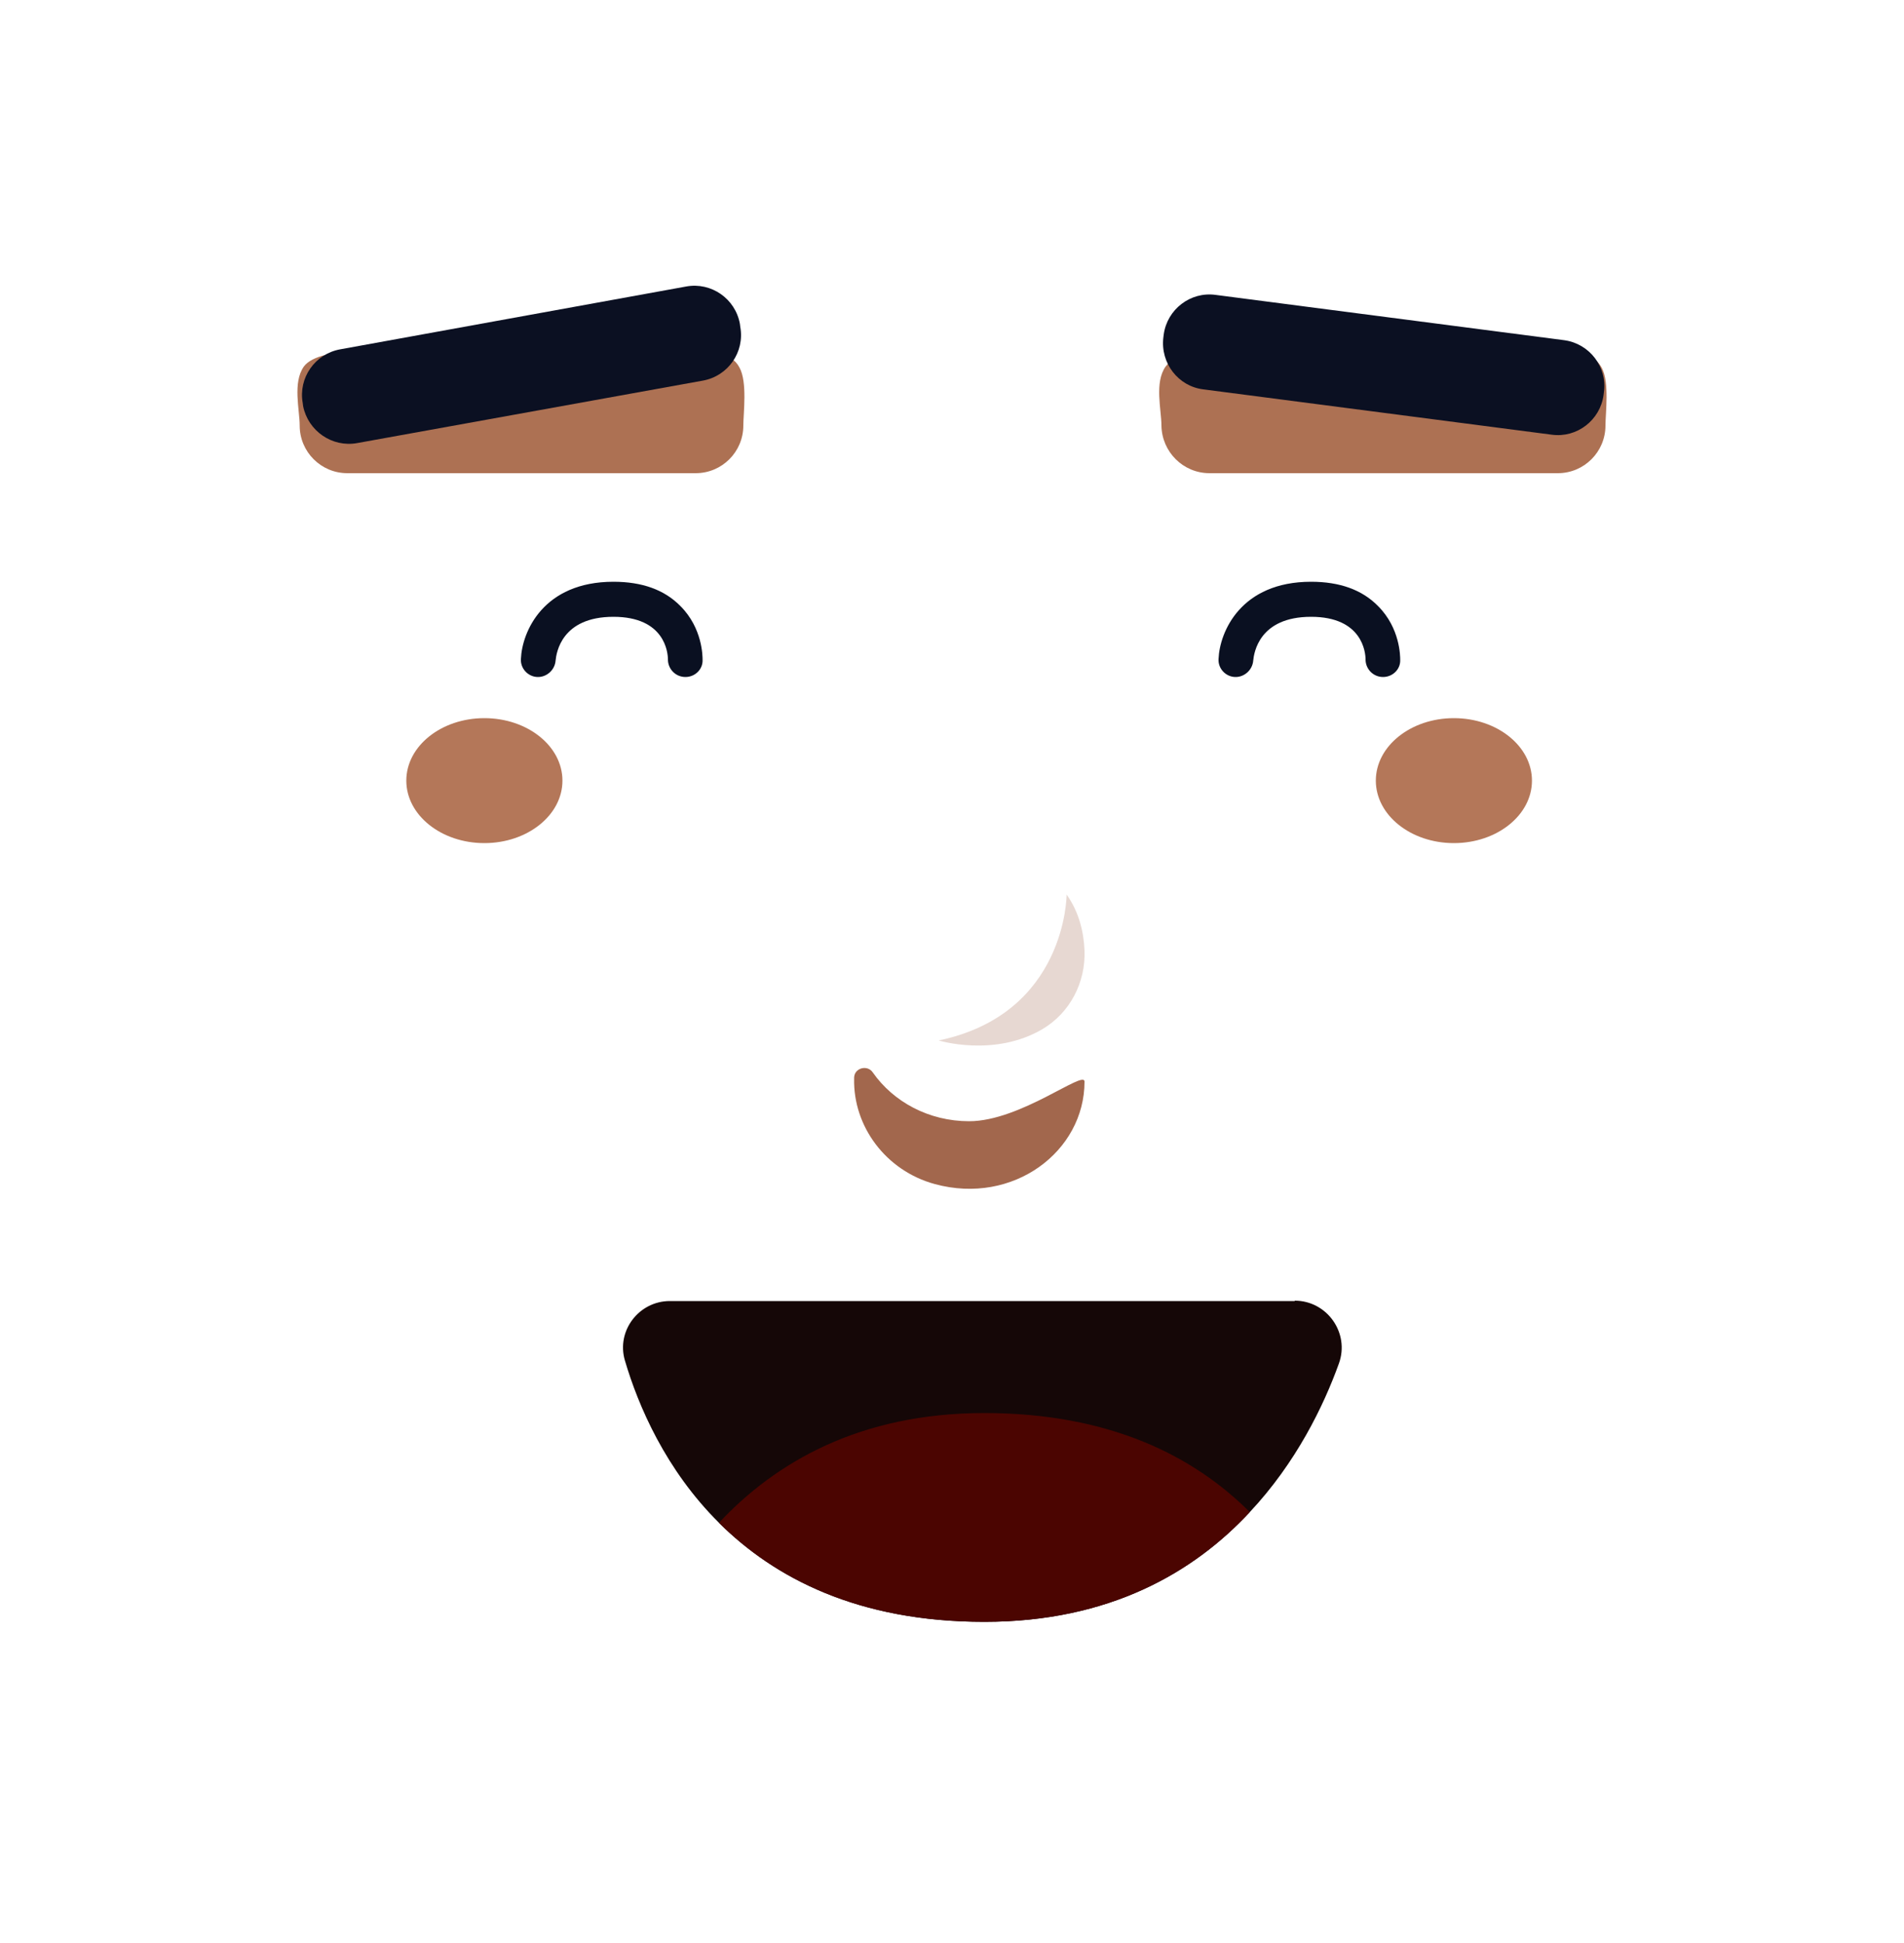 <svg width="50" height="51" viewBox="0 0 50 51" fill="none" xmlns="http://www.w3.org/2000/svg">
<g clip-path="url(#clip0_329_481)">
<path d="M36.32 17.77C36.06 17.77 35.86 17.56 35.86 17.31C35.86 17.13 35.78 16.19 34.43 16.19C33.06 16.19 32.93 17.14 32.91 17.34C32.89 17.59 32.67 17.78 32.43 17.77C32.18 17.76 31.98 17.54 32 17.29C32.03 16.59 32.58 15.27 34.43 15.27C35.18 15.27 35.77 15.48 36.19 15.91C36.77 16.49 36.77 17.23 36.77 17.32C36.78 17.57 36.57 17.77 36.32 17.77Z" fill="#0A1021"/>
<path d="M18 17.77C17.74 17.77 17.54 17.56 17.54 17.31C17.54 17.13 17.46 16.19 16.11 16.19C14.74 16.19 14.61 17.14 14.59 17.34C14.57 17.59 14.35 17.78 14.11 17.77C13.86 17.76 13.66 17.54 13.68 17.29C13.71 16.59 14.26 15.27 16.11 15.27C16.86 15.27 17.45 15.48 17.87 15.91C18.45 16.49 18.45 17.23 18.45 17.32C18.46 17.57 18.25 17.77 18 17.77Z" fill="#0A1021"/>
<path d="M9.12 12.42H18.27C18.96 12.42 19.52 11.86 19.52 11.17C19.52 10.85 19.63 10.03 19.42 9.65C19.2 9.22 18.64 9.24 18.27 9.24H9.12C8.84 9.24 8.19 9.33 7.98 9.62C7.68 10.04 7.87 10.76 7.87 11.17C7.87 11.86 8.43 12.42 9.12 12.42Z" fill="#AD7153"/>
<path d="M9.38 11.63L18.46 9.99C19.12 9.87 19.56 9.24 19.44 8.58L19.43 8.5C19.31 7.84 18.68 7.4 18.02 7.52L8.93 9.17C8.27 9.29 7.83 9.92 7.95 10.58L7.96 10.66C8.09 11.31 8.72 11.75 9.38 11.63Z" fill="#0B1022"/>
<path d="M31.76 12.42H40.91C41.6 12.42 42.16 11.86 42.16 11.17C42.16 10.85 42.27 10.03 42.06 9.65C41.83 9.22 41.27 9.24 40.9 9.24H31.75C31.47 9.24 30.82 9.33 30.61 9.62C30.31 10.04 30.5 10.76 30.5 11.17C30.51 11.86 31.07 12.42 31.76 12.42Z" fill="#AD7153"/>
<path d="M31.6 10.22L40.75 11.41C41.41 11.5 42.02 11.03 42.11 10.37L42.12 10.29C42.21 9.63 41.74 9.02 41.08 8.93L31.92 7.74C31.26 7.65 30.65 8.12 30.56 8.78L30.55 8.86C30.47 9.53 30.94 10.14 31.6 10.22Z" fill="#0B1022"/>
<path d="M28.48 28.39C28.48 30.22 26.61 31.64 24.55 31.08C23.26 30.73 22.4 29.56 22.43 28.31C22.43 28.3 22.43 28.29 22.43 28.28C22.44 28.03 22.78 27.94 22.92 28.15C23.46 28.92 24.39 29.43 25.45 29.43C26.8 29.43 28.48 28.07 28.48 28.39Z" fill="#A2674D"/>
<path opacity="0.25" d="M28.01 23.48C28.01 23.48 28.01 26.61 24.65 27.31C24.65 27.31 26.11 27.76 27.38 27.01C28.1 26.58 28.51 25.79 28.48 24.95C28.46 24.49 28.35 23.96 28.01 23.48Z" fill="#A2674D"/>
<path d="M34 34.14C34.85 34.14 35.45 34.99 35.16 35.79C34.76 36.9 34.04 38.39 32.82 39.69C31.35 41.27 29.14 42.57 25.85 42.57C22.53 42.57 20.34 41.42 18.88 39.97C17.48 38.58 16.76 36.9 16.41 35.71C16.18 34.93 16.78 34.15 17.59 34.15H34V34.14Z" fill="#150707"/>
<path d="M32.82 39.69C31.35 41.27 29.14 42.57 25.85 42.57C22.53 42.57 20.34 41.42 18.88 39.97C20.36 38.39 22.57 37.09 25.85 37.09C29.17 37.09 31.37 38.24 32.82 39.69Z" fill="#4B0501"/>
<path d="M12.72 22.13C13.852 22.13 14.77 21.396 14.77 20.49C14.77 19.584 13.852 18.85 12.72 18.85C11.588 18.85 10.67 19.584 10.67 20.49C10.67 21.396 11.588 22.13 12.72 22.13Z" fill="#B47759"/>
<path d="M38.18 22.13C39.312 22.13 40.23 21.396 40.23 20.49C40.23 19.584 39.312 18.85 38.18 18.85C37.048 18.85 36.13 19.584 36.13 20.49C36.13 21.396 37.048 22.13 38.18 22.13Z" fill="#B47759"/>
</g>
<defs>
<clipPath id="clip0_329_481">
<rect width="50" height="50" fill="white" transform="translate(0 0.04)"/>
</clipPath>
</defs>
</svg>
